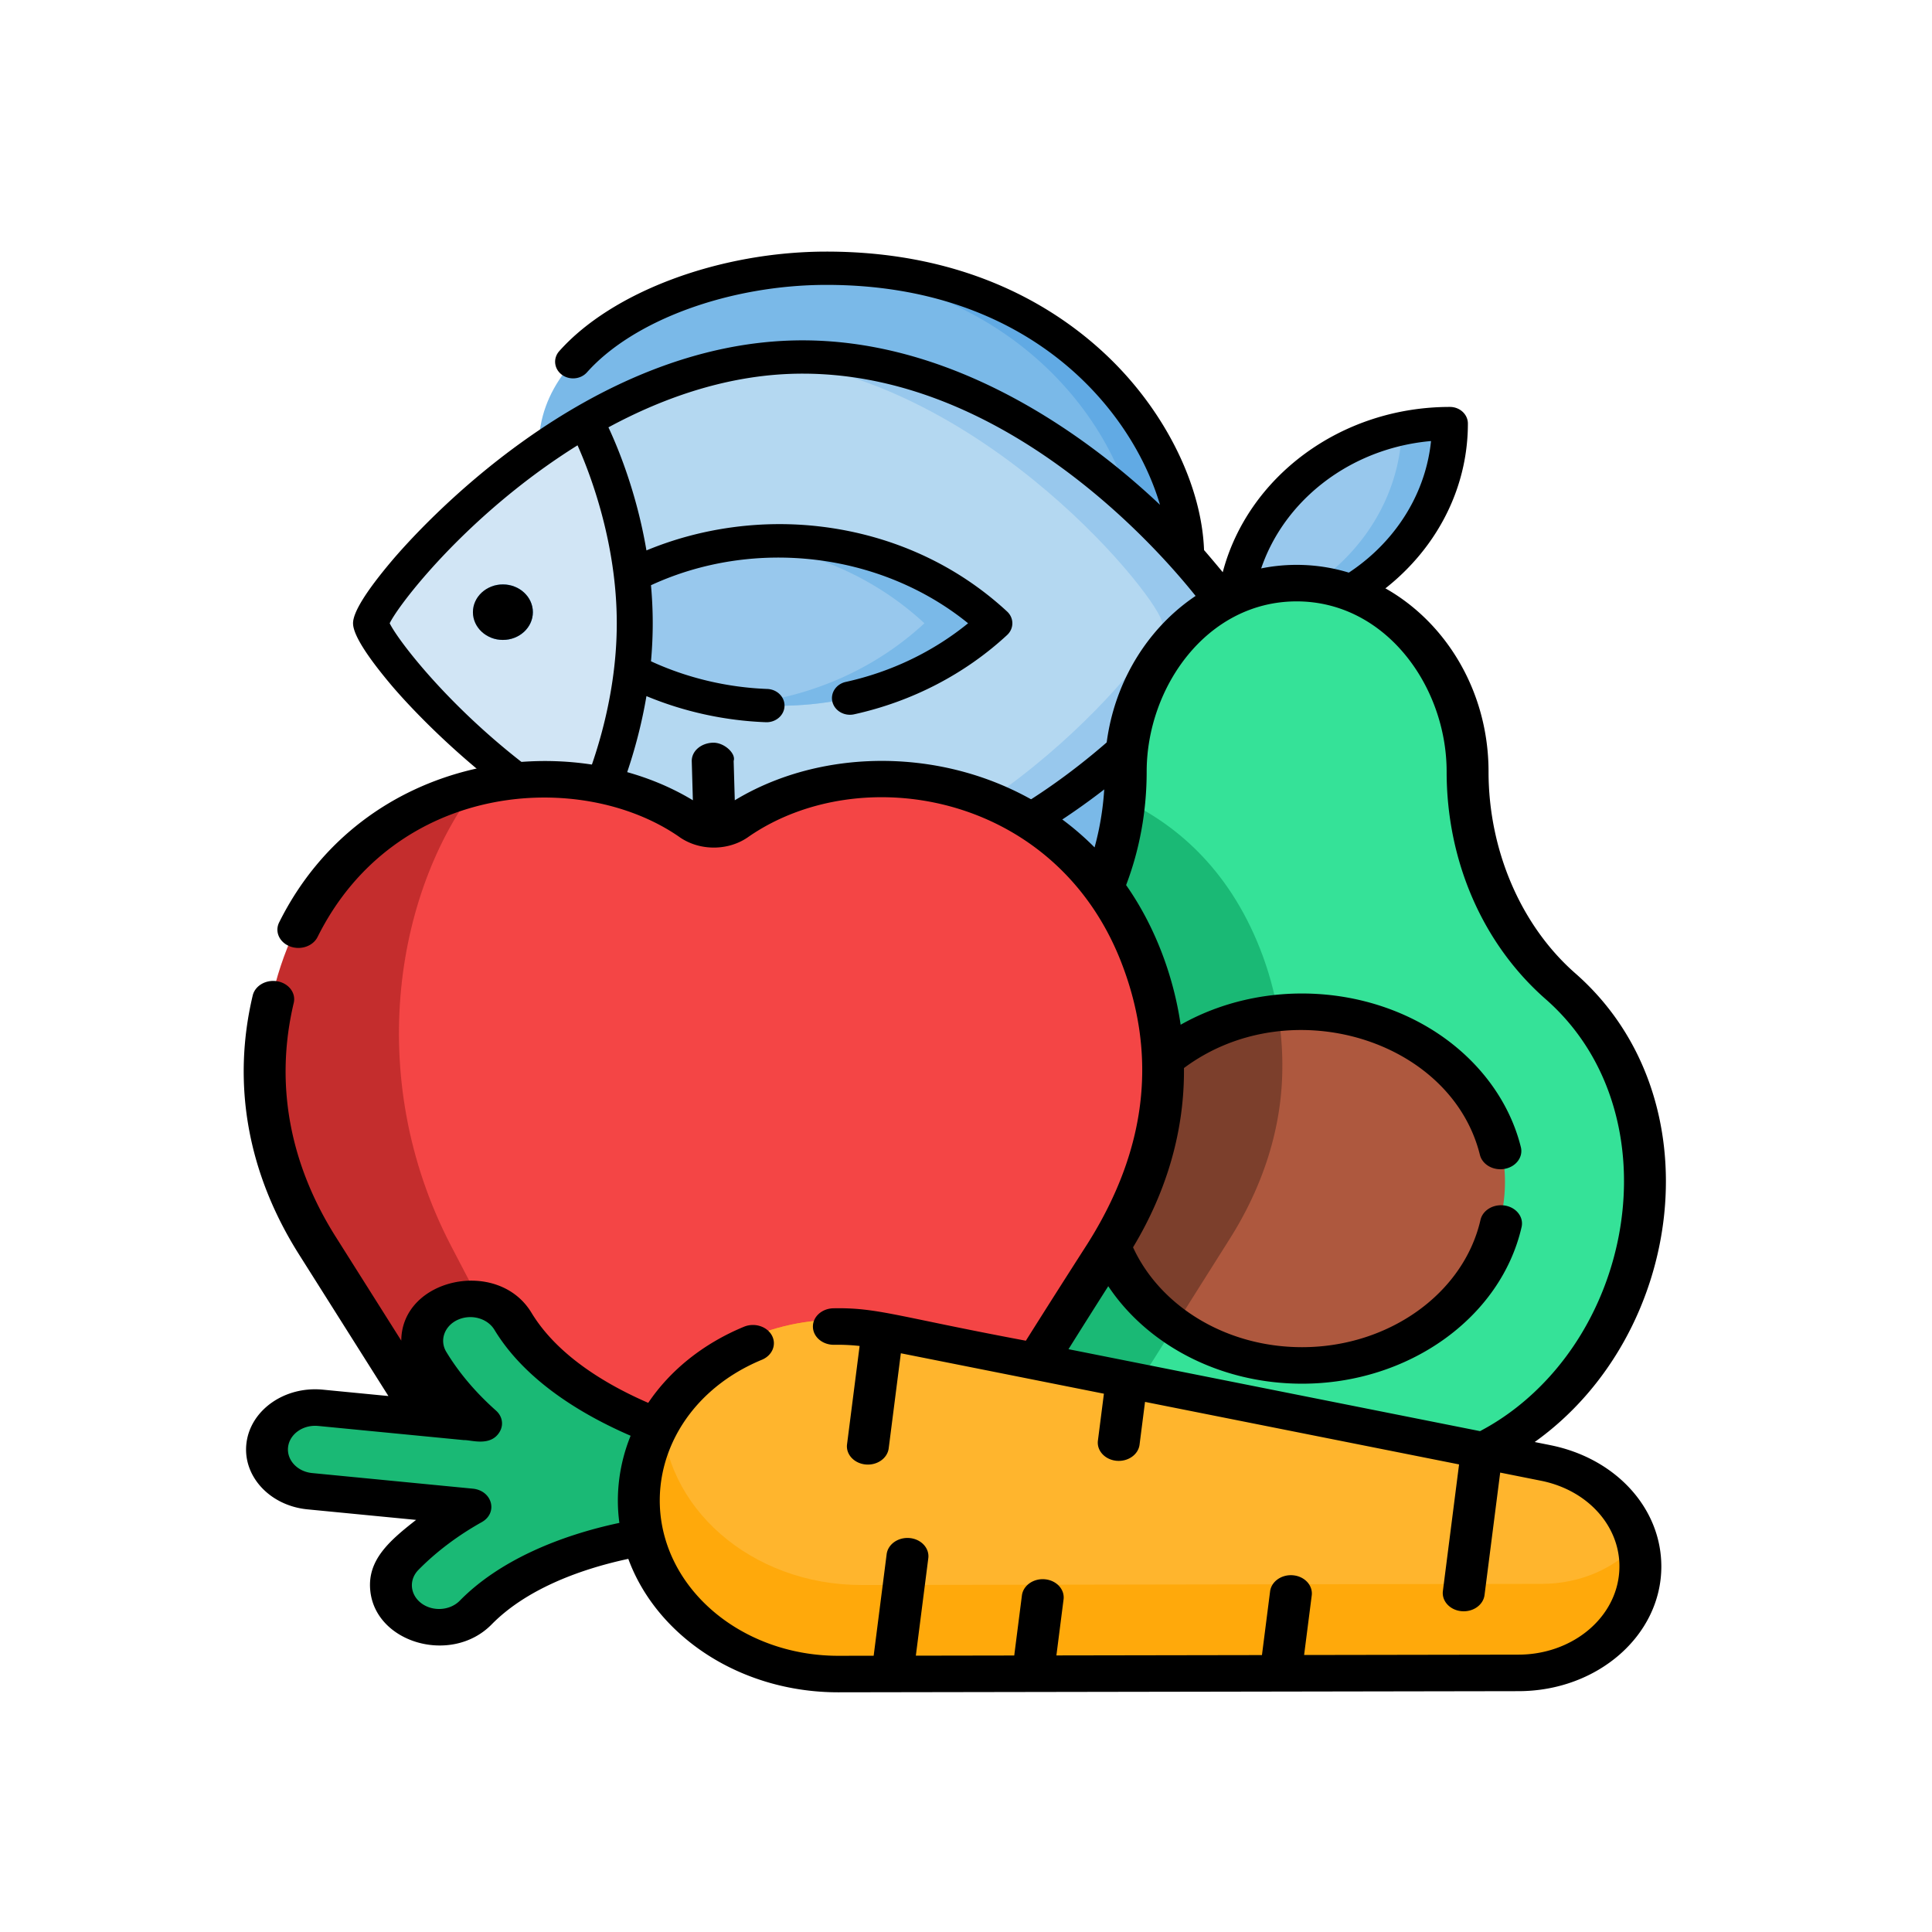 <svg height="511pt" viewBox="0 -15 511.997 511" width="511pt" xmlns="http://www.w3.org/2000/svg"><path d="M219.045 55.588c64.596 0 95.304 47.043 95.304 76.444l-171.547-29.401c0-29.107 40.663-47.043 76.243-47.043z" fill="#7ab9e8"/><path d="M301.582 129.845l12.768 2.187c0-29.401-30.708-76.444-95.304-76.444-2.015 0-4.046.06-6.085.174 58.55 3.009 87.208 45.649 88.621 74.083z" fill="#61aae4"/><path d="M98.327 149.674c0-5.88 51.203-70.564 114.366-70.564 63.161 0 114.365 64.684 114.365 70.564 0 5.881-51.204 70.564-114.365 70.564-63.163 0-114.366-64.683-114.366-70.564z" fill="#d1e5f5"/><path d="M125.329 146.734c0-4.054 3.563-7.35 7.942-7.35 4.38 0 7.942 3.297 7.942 7.35 0 4.053-3.562 7.35-7.942 7.35-4.379 0-7.942-3.297-7.942-7.35z" fill="#7ab9e8"/><path d="M133.271 139.383a8.427 8.427 0 00-3.177.618c2.802 1.137 4.766 3.725 4.766 6.733 0 3.007-1.964 5.595-4.766 6.732a8.446 8.446 0 003.177.617c4.38 0 7.942-3.297 7.942-7.349 0-4.054-3.562-7.351-7.942-7.351z" fill="#61aae4"/><path d="M284.851 212.662c-16.59-9.264-27.684-26.107-27.684-45.346 31.582 0 57.183 23.693 57.183 52.922-10.792 0-20.886-2.767-29.499-7.576" fill="#7ab9e8"/><path d="M301.625 218.922a61.85 61.85 0 0012.724 1.316c0-29.229-25.6-52.923-57.182-52.923 0 .44.006.88.018 1.317 25.012 5.261 43.791 25.694 44.44 50.29z" fill="#61aae4"/><path d="M384.24 96.75c0 29.23-25.602 52.924-57.184 52.924 0-29.229 25.602-52.923 57.183-52.923zm0 105.848c-31.582 0-57.184-23.695-57.184-52.924 31.582 0 57.183 23.695 57.183 52.924z" fill="#98c8ed"/><path d="M371.514 98.068c-.649 24.596-19.429 45.029-44.44 50.29-.01.437-.017.876-.017 1.316 31.581 0 57.183-23.694 57.183-52.923-4.375 0-8.633.456-12.726 1.317zm0 103.212a61.781 61.781 0 0012.725 1.317c0-29.229-25.601-52.923-57.183-52.923 0 .44.007.879.018 1.317 25.011 5.261 43.79 25.694 44.44 50.289z" fill="#7ab9e8"/><path d="M158.848 93.933c16.047-8.674 34.375-14.823 53.845-14.823 63.161 0 114.365 64.684 114.365 70.564 0 5.881-51.204 70.564-114.365 70.564-19.47 0-37.798-6.149-53.845-14.824 4.711-14.294 9.369-33.937 9.369-55.74 0-21.803-4.659-41.446-9.369-55.741z" fill="#b4d8f1"/><path d="M167.694 136.957c30.643-15.539 69.874-11.304 95.827 12.717-25.953 24.02-65.184 28.257-95.827 12.717.332-4.138.523-8.383.523-12.717 0-4.335-.191-8.578-.523-12.717z" fill="#98c8ed"/><path d="M197.185 128.304c17.464 1.858 34.401 8.972 47.798 21.37-13.397 12.399-30.333 19.512-47.798 21.369 23.622 2.516 48.215-4.597 66.336-21.369-18.121-16.771-42.714-23.884-66.336-21.37z" fill="#7ab9e8"/><path d="M212.693 79.11c-3.218 0-6.403.17-9.553.49 58.712 5.926 104.857 64.491 104.857 70.074 0 5.582-46.145 64.147-104.857 70.073 3.15.32 6.335.491 9.553.491 63.161 0 114.365-64.683 114.365-70.564 0-5.88-51.204-70.564-114.365-70.564z" fill="#98c8ed"/><path d="M133.27 139.383c-4.38 0-7.941 3.298-7.941 7.35s3.562 7.35 7.942 7.35 7.941-3.296 7.941-7.35-3.562-7.35-7.941-7.35z"/><path d="M350.876 149.674c22.37-8.656 38.128-29.117 38.128-52.923 0-2.436-2.133-4.41-4.765-4.41-29.125 0-53.616 18.7-60.202 43.808-.691-.863-4.011-4.808-4.956-5.873-.613-16.885-9.956-36.075-24.697-50.52-13.303-13.038-37.174-28.579-75.339-28.579-28.318 0-56.788 10.602-70.844 26.383-1.674 1.88-1.384 4.659.646 6.208 2.031 1.55 5.034 1.281 6.708-.597 12.346-13.86 37.86-23.173 63.49-23.173 53.534 0 80.864 32.844 88.363 58.284a201.204 201.204 0 00-10.695-9.402c-19.089-15.593-49.16-34.181-84.021-34.181-57.183 0-102.134 50.418-109.14 58.762-6.63 7.894-9.992 13.348-9.992 16.213s3.362 8.32 9.99 16.213c7.007 8.344 52.594 58.762 109.14 58.762 34.862 0 64.934-18.588 84.022-34.181.36-.294.718-.593 1.077-.89 6.583 7.449 10.582 16.456 11.56 26.03-7.795-.687-15.329-2.977-22.037-6.722-2.253-1.258-5.182-.587-6.542 1.498-1.36 2.086-.635 4.795 1.618 6.054 9.619 5.372 20.67 8.21 31.96 8.21 2.632 0 4.765-1.974 4.765-4.41 0-13.545-5.07-26.42-14.363-36.711 6.26-5.697 12.145-11.764 17.08-17.64.782-.93 1.515-1.825 2.206-2.688 6.585 25.108 31.077 43.808 60.202 43.808 2.632 0 4.765-1.974 4.765-4.41.001-23.806-15.758-44.267-38.127-52.923zm28.36-48.294c-2.368 23.064-22.258 41.472-47.178 43.665 2.37-23.064 22.26-41.472 47.179-43.665zM103.27 149.674c1.993-4.118 13.944-20.02 33.362-35.517 4.777-3.813 10.296-7.824 16.422-11.643 3.396 7.616 10.397 25.89 10.397 47.16 0 21.271-7.002 39.546-10.397 47.161-6.126-3.819-11.645-7.83-16.422-11.643-19.418-15.498-31.368-31.4-33.362-35.518zm109.422 66.154c-19.007 0-36.622-6.212-51.449-14.23 2.489-5.31 7.472-17.265 10.072-32.62 9.918 4.127 20.728 6.505 31.632 6.917.067.002.132.004.198.004 2.541 0 4.653-1.858 4.757-4.23.108-2.434-1.937-4.487-4.567-4.586-10.695-.404-21.287-2.935-30.818-7.334.295-3.26.463-6.625.463-10.075 0-3.452-.168-6.819-.464-10.08 27.483-12.698 61.003-8.608 84.038 10.082-9.284 7.55-20.398 12.892-32.414 15.543-2.56.565-4.14 2.944-3.53 5.313.521 2.026 2.475 3.39 4.631 3.39a5.22 5.22 0 001.11-.122c15.325-3.382 29.343-10.646 40.538-21.007 1.86-1.722 1.86-4.515 0-6.237-13.338-12.344-30.242-20.106-48.886-22.447-15.847-1.99-32.186.231-46.69 6.258-2.6-15.352-7.583-27.307-10.071-32.617 14.827-8.017 32.441-14.23 51.45-14.23 61.841 0 107.164 61.843 109.421 66.155-1.992 4.117-48.002 66.153-109.42 66.153zm119.368-61.524c24.92 2.193 44.81 20.6 47.178 43.664-24.92-2.193-44.809-20.6-47.178-43.664z"/><path d="M435.925 294.992c0 43.299-32.115 78.728-71.364 78.728h-41.872c-10.874 0-21.209-2.722-30.454-7.581-26.7-14.006-40.91-43.069-40.91-71.147 0-20.565 8.765-38.98 22.386-50.912 7.834-6.871 13.992-15.57 18.183-25.303 3.021-7.007 5.02-14.542 5.909-22.336.348-3.039.523-6.122.523-9.227 0-27.483 20.39-49.965 45.3-49.965 12.457 0 23.784 5.621 31.993 14.677 8.211 9.058 13.305 21.549 13.305 35.288 0 22.086 8.949 43.122 24.621 56.866 6.803 5.966 12.402 13.555 16.296 22.217 3.893 8.671 6.084 18.413 6.084 28.695zm0 0" fill="#35e298"/><path d="M339.776 270.033c-.554 14.891-5.477 29.475-13.88 42.772l-33.661 53.334c-26.7-14.006-40.91-43.069-40.91-71.147 0-20.565 8.767-38.98 22.389-50.912 7.831-6.871 13.989-15.57 18.182-25.303 3.019-7.007 5.018-14.542 5.907-22.336 13.339 6.238 27.575 17.85 36.087 39.406 4.391 11.122 6.323 22.676 5.886 34.186zm0 0" fill="#1ab975"/><path d="M398.834 297.702c0 25.881-24.075 46.861-53.772 46.861-29.699 0-53.772-20.98-53.772-46.861 0-25.882 24.073-46.862 53.772-46.862 29.697 0 53.772 20.98 53.772 46.862zm0 0" fill="#ae583e"/><path d="M338.356 251.201c-47.463 5.148-63.968 57.985-26.282 83.508l13.822-21.904c8.403-13.297 13.326-27.881 13.88-42.772a83.64 83.64 0 00-1.42-18.832zm0 0" fill="#7c3f2c"/><path d="M294.263 312.805l-39.072 61.907c-10.106 14.43-33.096 19.669-51.237 11.427-9.296-4.228-20.266-4.228-29.572 0-17.725 8.051-40.855 3.368-51.231-11.427l-39.077-61.907c-16.008-25.352-17.616-52.55-7.997-76.96 12.008-30.413 35.432-41.024 51.612-44.689 7.428-1.684 13.335-1.905 15.916-1.905.92 0 1.415.026 1.415.026 7.315 0 14.326 1.072 20.788 3.027 6.454 1.955 12.379 4.799 17.524 8.343 1.679 1.25 3.76 1.881 5.838 1.881 2.083 0 4.161-.631 5.844-1.881 5.144-3.544 11.058-6.388 17.52-8.343 6.465-1.955 13.466-3.027 20.787-3.027 0 0 49.474-2.747 68.939 46.568 9.695 24.568 7.921 51.77-7.997 76.96zm0 0" fill="#c42d2d"/><path d="M294.263 312.805l-39.072 61.907c-10.106 14.43-33.096 19.669-51.237 11.427-9.296-4.228-20.266-4.228-29.572 0-4.991 2.265-10.326 3.49-15.539 3.811-.3-.519-31.323-59.982-39.236-75.14-23.657-45.325-14.485-95.833 8.082-123.654 7.428-1.684 13.335-1.905 15.916-1.905.92 0 1.415.026 1.415.026 7.315 0 14.326 1.072 20.788 3.027 6.454 1.955 12.379 4.799 17.524 8.343 1.679 1.25 3.76 1.881 5.838 1.881 2.083 0 4.161-.631 5.844-1.881 5.144-3.544 11.058-6.388 17.52-8.343 6.465-1.955 13.466-3.027 20.787-3.027 0 0 49.474-2.747 68.939 46.568 9.695 24.568 7.921 51.77-7.997 76.96zm0 0" fill="#f44545"/><path d="M118.693 328.212c-6.235 2.867-8.619 9.593-5.329 15.025 3.855 6.37 8.732 11.901 14.127 16.693l-42.56-4.133c-7.005-.682-13.314 3.715-14.097 9.818-.779 6.105 4.265 11.602 11.271 12.285l42.559 4.131c-6.47 3.639-12.626 8.1-17.997 13.575-4.581 4.666-3.951 11.686 1.403 15.677 5.357 3.992 13.408 3.444 17.989-1.222 14.581-14.859 41.011-21.228 63.38-21.867 8.876-.249 14.771-8.167 11.377-15.336-1.537-3.253-4.845-5.804-9.014-6.616-.405-.081-40.844-8.571-55.871-33.385-3.29-5.432-11.009-7.51-17.238-4.645zm0 0" fill="#1ab975"/><path d="M434.51 400.992c-1.82 14.243-15.625 25.032-32.076 25.056-94.312.16-28.395.05-180.195.304-31.536.05-56.103-23.831-52.611-51.141.768-5.999 2.822-11.58 5.87-16.575 9.046-14.785 26.941-24.386 46.566-24.386 3.893 0 7.861.374 11.835 1.169 133.75 26.631 144.124 28.694 152.812 30.425l10.912 2.174 11.948 2.381c13.037 2.586 22.564 11.781 24.689 22.779.495 2.524.593 5.147.25 7.814zm0 0" fill="#ffa90b"/><path d="M434.26 393.178c-5.923 6.748-15.252 11.052-25.629 11.063-94.307.164-28.39.054-180.186.304-29.509.045-52.91-20.849-52.947-45.909 9.046-14.785 26.938-24.386 46.563-24.386 2.112 0 4.235.111 6.375.341 1.815.188 3.644.468 5.463.828l5.455 1.082c141.272 28.137 15.33 3.055 147.357 29.343l10.912 2.174 11.948 2.381c13.037 2.586 22.564 11.781 24.689 22.779zm0 0" fill="#ffb52d"/><path d="M84.384 360.61c.025.003.058.006.09.011l-.09-.011zm.216.024c.018 0 .029.002.035.002-.006 0-.015-.002-.035-.002zm0 0"/><path d="M410.807 367.47l-4.1-.82c39.74-28.374 48.208-91.372 10.778-124.197-14.407-12.624-23.008-32.607-23.008-53.452 0-30.217-22.808-54.806-50.851-54.806-28.035 0-50.85 24.589-50.85 54.806a75.84 75.84 0 01-2.704 20.07c-26.123-26.274-67.609-29.288-95.348-12.49l-.299-10.417c.677-1.935-2.487-4.962-5.553-4.839-3.067.122-5.552 2.167-5.552 4.839l.298 10.417c-32.608-19.747-87.212-12.657-109.643 32.367-1.222 2.454.074 5.298 2.887 6.363 2.812 1.064 6.078-.058 7.301-2.511 20.528-41.198 69.615-44.528 95.651-26.655 5.421 3.973 13.325 3.954 18.713 0 29.642-20.347 80.916-11.491 98.483 33.023 9.444 23.974 7.558 49.043-8.837 74.98a3378.365 3378.365 0 00-16.31 25.655c-34.389-6.455-39.294-8.813-50.999-8.592-3.064.053-5.499 2.257-5.433 4.929.057 2.677 2.581 4.806 5.661 4.741a54.426 54.426 0 016.714.311l-3.332 26.062c-.34 2.654 1.857 5.047 4.905 5.343 3.059.296 5.794-1.626 6.134-4.273l3.22-25.194c22.179 4.412 36.615 7.289 53.813 10.714l-1.59 12.43c-.34 2.656 1.857 5.047 4.906 5.345 3.059.293 5.794-1.626 6.13-4.274l1.449-11.33c3.428.684 82.234 16.372 83.224 16.569l-4.288 33.548c-.339 2.656 1.855 5.048 4.903 5.345 3.059.294 5.794-1.627 6.133-4.273l4.15-32.453 10.775 2.152c13.356 2.656 22.175 13.469 20.652 25.34-1.51 11.804-12.931 20.728-26.561 20.754l-56.83.094 2.019-15.777c.339-2.656-1.854-5.049-4.903-5.345-3.051-.295-5.794 1.617-6.133 4.273l-2.156 16.87-54.472.09 1.897-14.833c.34-2.654-1.857-5.047-4.905-5.342-3.04-.298-5.79 1.615-6.131 4.271-.472 3.698-1.987 15.531-2.032 15.924l-26.078.043 3.3-25.82c.339-2.654-1.857-5.046-4.905-5.344-3.051-.297-5.792 1.618-6.133 4.274l-3.44 26.909h-.126.002-.074l-9.196.015c-21.794 0-40.477-12.955-45.787-30.857-5.449-18.287 4.093-38.705 25.569-47.598 2.77-1.148 3.951-4.032 2.634-6.446-1.317-2.413-4.626-3.446-7.395-2.298-10.824 4.479-19.558 11.537-25.369 20.168-11.237-4.883-24.091-12.567-30.946-23.884-8.859-14.665-34.412-9.156-34.498 7.4l-17.397-27.561c-11.924-18.883-16.292-40.074-11.102-61.946.621-2.62-1.311-5.18-4.315-5.721-3.006-.542-5.938 1.14-6.559 3.761-5.569 23.47-1.341 47.049 12.243 68.572l23.72 37.572-17.382-1.689c-10.059-.975-19.108 5.325-20.226 14.096-1.117 8.741 6.13 16.652 16.168 17.624l28.781 2.794c-7.137 5.569-12.883 10.616-12.16 18.575 1.247 14.065 21.558 19.929 32.172 9.128 8.735-8.907 22.386-14.411 36.222-17.381 7.523 20.491 29.612 35.366 55.627 35.366 8.46-.011 170.096-.285 180.312-.302 20.989-.033 37.823-14.855 37.823-33.044-.004-15.481-12.116-28.708-29.461-32.158zm-18.581-3.704l-109.068-21.717a2628.244 2628.244 0 0110.541-16.694c10.282 15.436 29.456 25.837 51.363 25.837 28.182 0 52.651-17.457 58.172-41.509.6-2.62-1.355-5.168-4.36-5.688-3.013-.525-5.929 1.172-6.53 3.79-4.486 19.541-24.37 33.73-47.282 33.73-20.284 0-37.681-10.975-44.795-26.464 9.225-15.302 13.645-31.471 13.494-47.509 27.859-20.759 70.81-7.665 78.427 23.005.652 2.614 3.598 4.273 6.602 3.704 3-.566 4.903-3.142 4.25-5.754-2.82-11.361-10.104-21.691-20.49-29.084-19.738-14.035-47.944-15.619-69.669-3.343-1.848-12.715-6.7-25.969-14.451-37.01 3.562-9.354 5.448-19.536 5.448-30.059 0-22.326 15.956-45.127 39.748-45.127 23.536 0 39.746 22.496 39.746 45.127 0 23.692 9.564 45.659 26.236 60.278 28.916 25.34 26.119 72.387.997 100.099-5.454 6.021-11.665 10.86-18.379 14.388zm-228.084 24.315c-15.818 3.352-31.823 9.943-42.299 20.619-2.584 2.632-7.145 2.942-10.164.692-3.029-2.266-3.382-6.224-.794-8.854 4.837-4.925 10.625-9.209 16.79-12.658 4.37-2.463 2.787-8.37-2.398-8.871-4.808-.465-38.92-3.78-42.557-4.134-3.949-.381-6.805-3.497-6.37-6.935.438-3.4 3.933-5.929 7.968-5.547l.066.004-.031-.002c.025.002.068.005.132.013-.004 0-.009 0-.011-.004.06.009.103.011.128.014a.502.502 0 01-.08-.008l38.46 3.737c1.766-.099 7.146 1.894 9.498-2.311 1.03-1.844.615-4.045-1.029-5.51-5.389-4.787-9.823-10.025-13.176-15.56-1.861-3.065-.504-6.871 3.005-8.491h.006c3.549-1.625 7.876-.431 9.736 2.627 8.181 13.509 23.185 22.496 36.097 28.089-2.948 7.246-4.052 15.294-2.977 23.09z"/></svg>